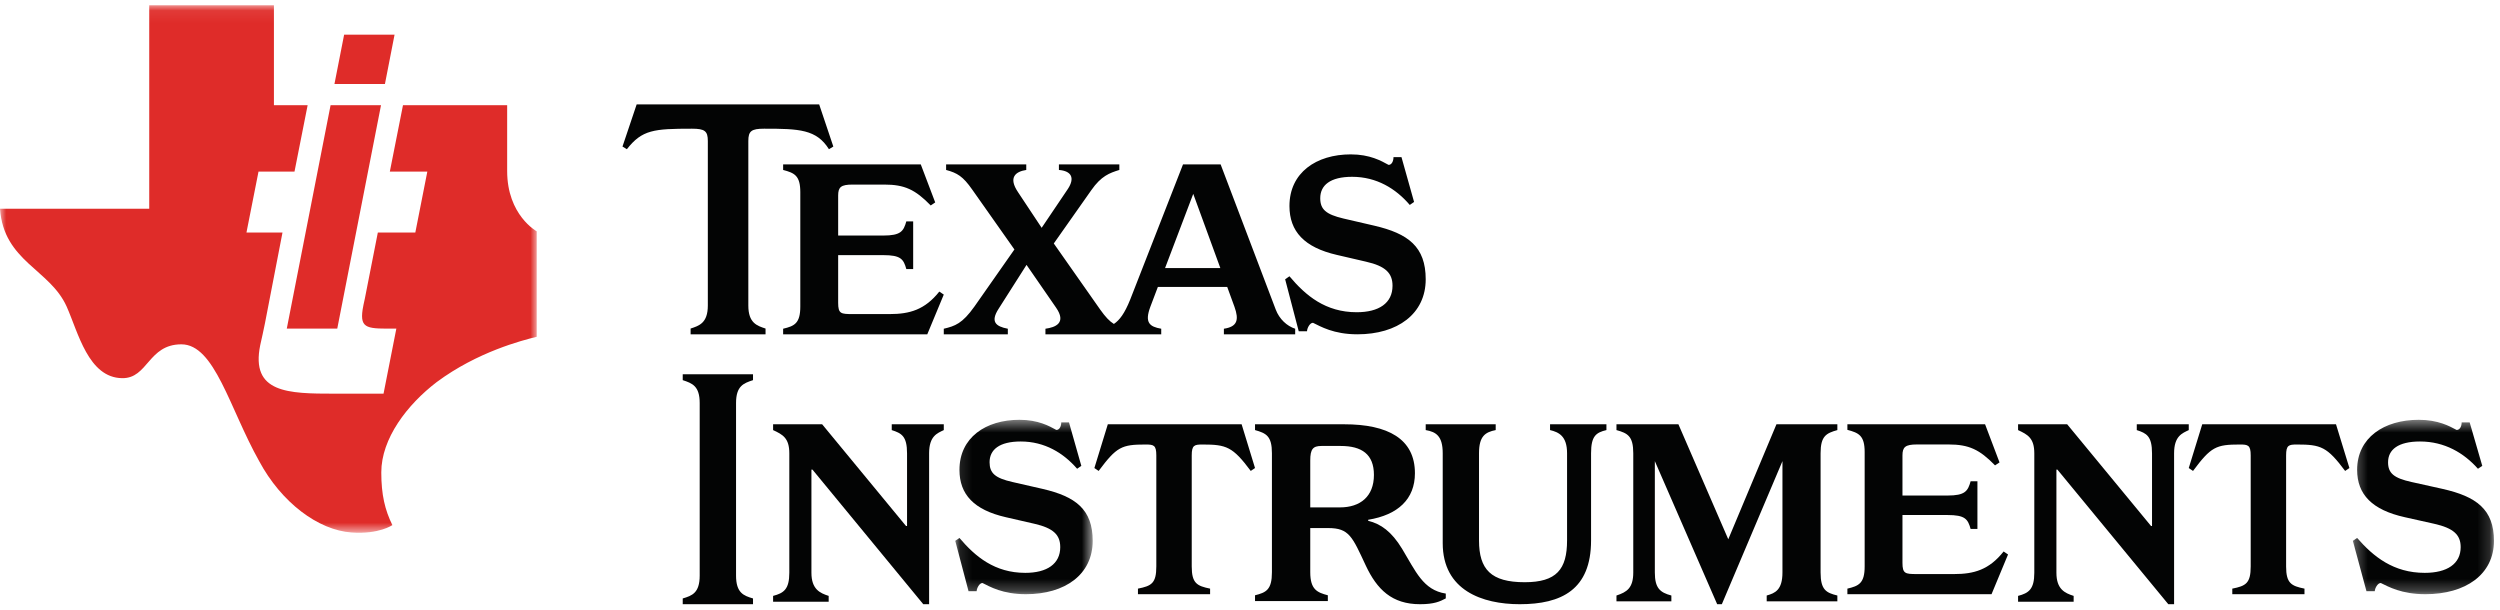 <svg xmlns="http://www.w3.org/2000/svg" xmlns:xlink="http://www.w3.org/1999/xlink" width="205" height="50" viewBox="0 0 205 50">
  <defs>
    <polygon id="group-36-a" points=".117 .454 11.388 .454 11.388 14.754 .117 14.754"/>
    <polygon id="group-36-c" points=".284 .454 11.852 .454 11.852 14.754 .284 14.754"/>
    <polygon id="group-36-e" points="0 .069 44.013 .069 44.013 43.323 0 43.323"/>
  </defs>
  <g fill="none" fill-rule="evenodd">
    <path fill="#030404" d="M58.042,11.56 L58.042,25.057 C58.042,26.493 57.322,26.715 56.63,26.941 L56.63,27.413 L62.775,27.413 L62.775,26.941 C62.083,26.715 61.363,26.493 61.363,25.057 L61.363,11.56 C61.363,10.747 61.613,10.553 62.662,10.553 C65.54,10.553 66.953,10.608 67.973,12.235 L68.333,12.017 L67.172,8.561 L52.206,8.561 L51.044,12.017 L51.404,12.235 C52.648,10.64 53.618,10.553 56.743,10.553 C57.792,10.553 58.042,10.747 58.042,11.56"/>
    <path fill="#030404" d="M64.217 13.936C65.146 14.182 65.625 14.393 65.625 15.761L65.625 25.131C65.625 26.518 65.146 26.737 64.217 26.956L64.217 27.413 76.037 27.413 77.39 24.156 77.023 23.91C75.838 25.4 74.597 25.754 72.961 25.754L69.914 25.754C68.956 25.754 68.729 25.731 68.729 24.832L68.729 20.921 72.423 20.921C73.863 20.921 74.09 21.243 74.318 22.062L74.88 22.062 74.88 18.155 74.318 18.155C74.09 18.965 73.863 19.315 72.423 19.315L68.729 19.315 68.729 16.03C68.729 15.346 68.956 15.135 69.914 15.135L72.511 15.135C74.174 15.135 75.048 15.542 76.32 16.848L76.687 16.599 75.503 13.479 64.217 13.479 64.217 13.936M97.846 15.896L100.068 21.981 95.535 21.981 97.846 15.896zM79.719 15.542L83.182 20.456 79.907 25.131C78.905 26.541 78.312 26.737 77.39 26.956L77.39 27.413 82.642 27.413 82.642 26.956C81.64 26.768 81.204 26.38 81.881 25.327L84.176 21.72 86.59 25.216C87.482 26.491 86.537 26.845 85.726 26.956L85.726 27.413 95.221 27.413 95.221 26.956C94.272 26.791 93.84 26.468 94.326 25.162L94.946 23.526 100.631 23.526 101.228 25.162C101.606 26.223 101.472 26.791 100.359 26.956L100.359 27.413 106.205 27.413 106.205 26.956C105.528 26.737 104.908 26.169 104.609 25.381L100.091 13.479 97.008 13.479 92.677 24.563C92.214 25.719 91.797 26.257 91.338 26.564 90.978 26.342 90.649 25.996 90.213 25.381L86.411 19.964 89.486 15.596C90.298 14.432 90.975 14.186 91.786 13.936L91.786 13.479 86.831 13.479 86.831 13.936C87.861 14.021 88.159 14.589 87.566 15.492L85.416 18.681 83.48 15.761C82.665 14.559 83.262 14.071 84.153 13.936L84.153 13.479 77.581 13.479 77.581 13.936C78.499 14.186 78.958 14.455 79.719 15.542L79.719 15.542zM107.176 27.162C107.176 26.937 107.392 26.469 107.664 26.469 108.287 26.768 109.348 27.413 111.308 27.413 114.594 27.413 116.908 25.74 116.908 22.902 116.908 20.225 115.466 19.151 112.692 18.505L110.163 17.919C108.725 17.58 108.26 17.167 108.26 16.253 108.26 15.191 109.075 14.498 110.874 14.498 112.88 14.498 114.459 15.466 115.601 16.805L115.954 16.56 114.921 12.884 114.267 12.884C114.267 13.191 114.133 13.521 113.864 13.521 113.26 13.191 112.338 12.659 110.762 12.659 107.933 12.659 105.735 14.159 105.735 16.891 105.735 18.981 106.957 20.288 109.621 20.902L112.015 21.458C113.618 21.82 114.187 22.402 114.187 23.434 114.187 24.855 113.072 25.603 111.25 25.603 108.694 25.603 107.065 24.241 105.735 22.654L105.382 22.902 106.496 27.162 107.176 27.162M55.984 31.172C56.753 31.426 57.375 31.644 57.375 33.049L57.375 47.196C57.375 48.62 56.753 48.846 55.984 49.073L55.984 49.545 61.747 49.545 61.747 49.073C60.978 48.846 60.356 48.62 60.356 47.196L60.356 33.049C60.356 31.644 60.978 31.426 61.747 31.172L61.747 30.692 55.984 30.692 55.984 31.172M73.123 35.268C73.922 35.525 74.378 35.753 74.378 37.173L74.378 43.134 74.295 43.134 67.416 34.791 63.394 34.791 63.394 35.268C64.193 35.637 64.724 35.926 64.724 37.173L64.724 46.965C64.724 48.321 64.272 48.634 63.394 48.863L63.394 49.34 67.951 49.34 67.951 48.863C67.235 48.634 66.537 48.321 66.537 46.965L66.537 38.505 66.62 38.505 75.708 49.545 76.187 49.545 76.187 37.173C76.187 35.753 76.854 35.525 77.39 35.268L77.39 34.791 73.123 34.791 73.123 35.268"/>
    <g transform="translate(78.213 33.97)">
      <mask id="group-36-b" fill="#fff">
        <use xlink:href="#group-36-a"/>
      </mask>
      <path fill="#030404" d="M7.265,6.116 L4.796,5.552 C3.387,5.231 2.932,4.827 2.932,3.934 C2.932,2.904 3.732,2.232 5.488,2.232 C7.453,2.232 8.994,3.178 10.111,4.468 L10.456,4.232 L9.445,0.668 L8.81,0.668 C8.81,0.965 8.675,1.286 8.408,1.286 C7.825,0.965 6.923,0.454 5.379,0.454 C2.616,0.454 0.462,1.912 0.462,4.56 C0.462,6.578 1.658,7.845 4.262,8.44 L6.604,8.978 C8.171,9.337 8.727,9.894 8.727,10.894 C8.727,12.271 7.641,13.004 5.86,13.004 C3.36,13.004 1.763,11.676 0.462,10.142 L0.117,10.379 L1.207,14.507 L1.872,14.507 C1.872,14.301 2.082,13.836 2.349,13.836 C2.962,14.137 3.995,14.755 5.912,14.755 C9.126,14.755 11.388,13.137 11.388,10.379 C11.388,7.792 9.979,6.742 7.265,6.116" mask="url(#group-36-b)"/>
    </g>
    <path fill="#030404" d="M90.841 34.791L89.739 38.379 90.089 38.617C91.568 36.635 91.971 36.45 93.932 36.45 94.605 36.45 94.818 36.5 94.818 37.342L94.818 46.451C94.818 47.834 94.419 48.049 93.312 48.268L93.312 48.725 99.228 48.725 99.228 48.268C98.156 48.049 97.722 47.834 97.722 46.451L97.722 37.342C97.722 36.5 97.939 36.45 98.612 36.45 100.574 36.45 101.083 36.635 102.562 38.617L102.912 38.379 101.813 34.791 90.841 34.791M109.884 41.606L107.441 41.606 107.441 37.757C107.441 36.829 107.661 36.569 108.356 36.569L109.939 36.569C111.664 36.569 112.662 37.249 112.662 38.944 112.662 40.723 111.526 41.606 109.884 41.606M114.968 44.996C114.107 43.581 113.22 42.957 112.19 42.705L112.19 42.621C114.634 42.222 116.024 40.926 116.024 38.804 116.024 35.978 113.801 34.791 110.218 34.791L102.912 34.791 102.912 35.266C103.827 35.526 104.298 35.75 104.298 37.165L104.298 46.922C104.298 48.357 103.827 48.585 102.912 48.813L102.912 49.289 108.883 49.289 108.883 48.813C108.022 48.585 107.441 48.357 107.441 46.922L107.441 43.301 108.914 43.301C110.635 43.301 110.886 44.004 111.998 46.383 112.913 48.329 114.135 49.545 116.441 49.545 117.607 49.545 118.079 49.321 118.554 49.069L118.554 48.673C116.692 48.389 116.079 46.83 114.968 44.996M127.104 35.266C127.815 35.438 128.499 35.75 128.499 37.165L128.499 44.316C128.499 46.695 127.626 47.742 125.025 47.742 122.265 47.742 121.279 46.695 121.279 44.316L121.279 37.165C121.279 35.75 121.801 35.438 122.647 35.266L122.647 34.791 116.908 34.791 116.908 35.266C117.754 35.414 118.303 35.75 118.303 37.165L118.303 44.54C118.303 48.413 121.554 49.545 124.619 49.545 128.036 49.545 130.467 48.357 130.467 44.316L130.467 37.165C130.467 35.75 130.877 35.47 131.727 35.266L131.727 34.791 127.104 34.791 127.104 35.266M141.718 44.22L137.63 34.791 132.55 34.791 132.55 35.267C133.46 35.523 133.928 35.751 133.928 37.165L133.928 46.942C133.928 48.215 133.405 48.552 132.55 48.832L132.55 49.308 137.052 49.308 137.052 48.832C136.111 48.584 135.697 48.215 135.697 46.942L135.697 37.813 140.808 49.545 141.191 49.545 146.161 37.813 146.161 46.942C146.161 48.38 145.556 48.64 144.869 48.832L144.869 49.308 150.663 49.308 150.663 48.832C149.753 48.608 149.288 48.38 149.288 46.942L149.288 37.165C149.288 35.751 149.753 35.523 150.663 35.267L150.663 34.791 145.669 34.791 141.718 44.22M160.234 47.073L157.187 47.073C156.229 47.073 156.002 47.042 156.002 46.151L156.002 42.232 159.696 42.232C161.14 42.232 161.363 42.563 161.591 43.373L162.149 43.373 162.149 39.466 161.591 39.466C161.363 40.273 161.14 40.634 159.696 40.634L156.002 40.634 156.002 37.342C156.002 36.665 156.229 36.446 157.187 36.446L159.784 36.446C161.443 36.446 162.321 36.854 163.593 38.16L163.961 37.918 162.776 34.791 151.486 34.791 151.486 35.248C152.419 35.494 152.902 35.713 152.902 37.069L152.902 46.451C152.902 47.83 152.419 48.049 151.486 48.268L151.486 48.725 163.306 48.725 164.659 45.467 164.296 45.221C163.111 46.72 161.87 47.073 160.234 47.073M175.215 35.268C176.01 35.525 176.466 35.753 176.466 37.173L176.466 43.134 176.387 43.134 169.508 34.791 165.482 34.791 165.482 35.268C166.277 35.637 166.813 35.926 166.813 37.173L166.813 46.965C166.813 48.321 166.356 48.634 165.482 48.863L165.482 49.34 170.039 49.34 170.039 48.863C169.319 48.634 168.626 48.321 168.626 46.965L168.626 38.505 168.705 38.505 177.801 49.545 178.275 49.545 178.275 37.173C178.275 35.753 178.946 35.525 179.478 35.268L179.478 34.791 175.215 34.791 175.215 35.268M180.584 34.791L179.478 38.379 179.828 38.617C181.303 36.635 181.713 36.45 183.671 36.45 184.34 36.45 184.557 36.5 184.557 37.342L184.557 46.451C184.557 47.834 184.154 48.049 183.048 48.268L183.048 48.725 188.967 48.725 188.967 48.268C187.891 48.049 187.461 47.834 187.461 46.451L187.461 37.342C187.461 36.5 187.674 36.45 188.351 36.45 190.313 36.45 190.822 36.635 192.301 38.617L192.651 38.379 191.552 34.791 180.584 34.791"/>
    <g transform="translate(192.65 33.97)">
      <mask id="group-36-d" fill="#fff">
        <use xlink:href="#group-36-c"/>
      </mask>
      <path fill="#030404" d="M7.624,6.116 L5.085,5.552 C3.638,5.231 3.171,4.827 3.171,3.934 C3.171,2.904 3.993,2.232 5.791,2.232 C7.813,2.232 9.396,3.178 10.542,4.468 L10.897,4.232 L9.863,0.668 L9.206,0.668 C9.206,0.965 9.071,1.286 8.794,1.286 C8.195,0.965 7.269,0.454 5.687,0.454 C2.847,0.454 0.635,1.912 0.635,4.56 C0.635,6.578 1.866,7.845 4.541,8.44 L6.945,8.978 C8.55,9.337 9.125,9.894 9.125,10.894 C9.125,12.271 8.01,13.004 6.177,13.004 C3.615,13.004 1.971,11.676 0.635,10.142 L0.284,10.379 L1.399,14.507 L2.082,14.507 C2.082,14.301 2.302,13.836 2.573,13.836 C3.202,14.137 4.263,14.755 6.231,14.755 C9.531,14.755 11.854,13.137 11.854,10.379 C11.854,7.792 10.407,6.742 7.624,6.116" mask="url(#group-36-d)"/>
    </g>
    <g transform="translate(0 .364)">
      <mask id="group-36-f" fill="#fff">
        <use xlink:href="#group-36-e"/>
      </mask>
      <path fill="#DF2C29" d="M32.354,2.477 L28.219,2.477 L27.425,6.522 L31.565,6.522 L32.354,2.477 Z M27.655,26.584 L31.243,8.264 L27.107,8.264 L23.516,26.584 L27.655,26.584 Z M41.587,13.659 L41.587,8.264 L33.044,8.264 L31.967,13.706 L35.041,13.706 L34.056,18.706 L30.982,18.706 L29.917,24.121 C29.836,24.493 29.775,24.757 29.737,25.009 C29.484,26.665 30.2,26.584 32.5,26.584 L31.45,31.917 L27.429,31.917 C23.627,31.917 20.535,31.87 21.339,27.937 C21.466,27.325 21.619,26.735 21.726,26.145 L23.164,18.706 L20.209,18.706 L21.198,13.706 L24.149,13.706 L25.226,8.264 L22.462,8.264 L22.462,0.068 L12.237,0.068 L12.237,16.751 L-0,16.751 C0.302,21.076 4.085,21.704 5.465,24.772 C6.412,26.894 7.243,30.614 10.018,30.645 C12.141,30.676 12.141,27.871 14.874,27.871 C17.606,27.871 18.818,33.112 21.247,37.44 C23.068,40.842 26.096,43.115 28.836,43.301 C31.086,43.46 32.174,42.696 32.174,42.696 C31.569,41.455 31.266,40.218 31.266,38.371 C31.266,35.59 33.389,32.817 35.815,30.963 C39.157,28.484 42.798,27.553 44.013,27.251 L44.013,18.605 C44.013,18.605 41.587,17.286 41.587,13.659 L41.587,13.659 Z" mask="url(#group-36-f)"/>
    </g>
  </g>
</svg>
